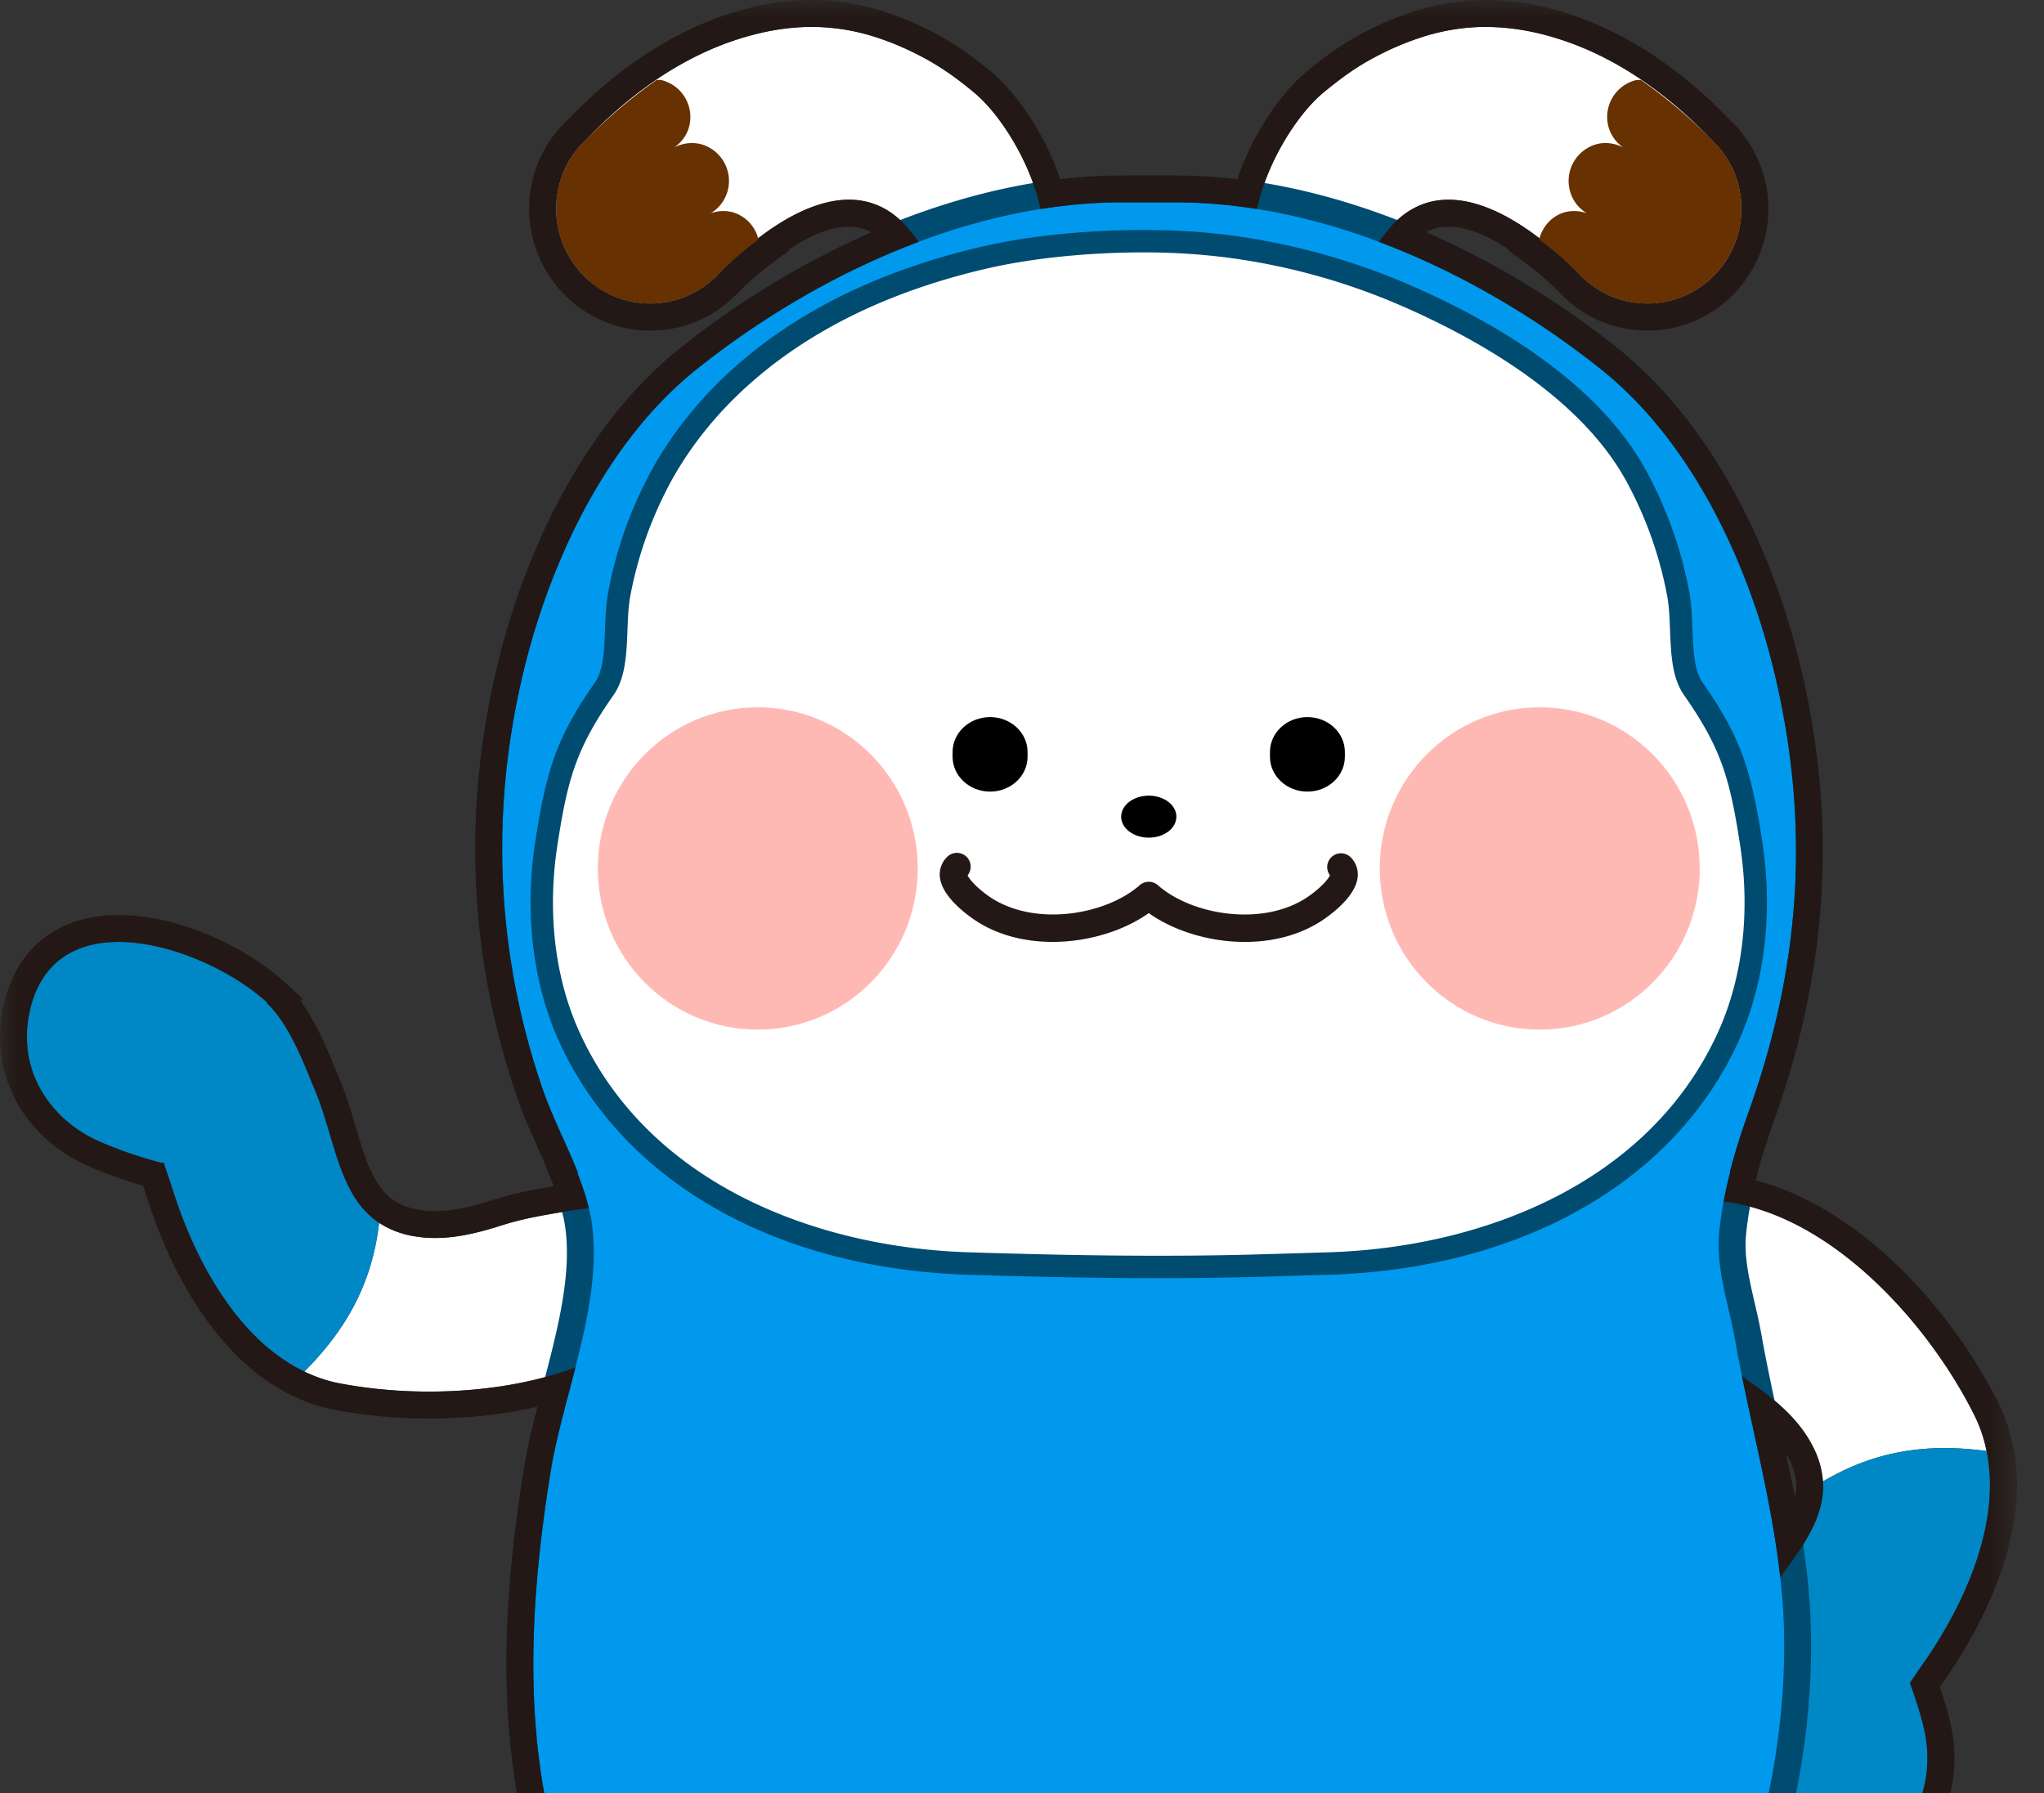 <svg width="57" height="50" xmlns="http://www.w3.org/2000/svg" xmlns:xlink="http://www.w3.org/1999/xlink"><rect width="100%" height="100%" fill="#333333" stroke="none"/><defs><path id="a" d="M0 0h56.243v80H0z"/></defs><g fill="none" fill-rule="evenodd"><path d="M53.055 46.396c.25.595.454 1.2.597 1.806.276 1.167-.038 2.447-.967 3.231a3.198 3.198 0 0 1-.594.403c-3.085 1.603-4.584-2.697-4.362-5.056" fill="#0087C6"/><path d="M46.231 33.797a3.22 3.22 0 0 1 1.613-.321c3.1.252 5.912 3.373 7.22 6.003.16.318.265.649.335.986-1.54-.208-3.033-.061-4.565.85a2.51 2.51 0 0 0-.315-1.044c-.393-.733-1.034-1.253-1.712-1.73-.527-.37-.955-.782-1.423-1.223-.714-.672-2.73-2.742-1.153-3.521" fill="#FFF"/><path d="M47.853 47.876c-.099-.943.675-2.125 1.123-2.901.713-1.241 1.945-2.296 1.858-3.661 1.533-.91 3.026-1.057 4.565-.85.42 2.033-.646 4.326-1.762 5.917-.343.488-.677 1.026-1.051 1.489M4.54 32.438a11.575 11.575 0 0 1-1.797-.618C1.646 31.333.817 30.308.755 29.094c-.012-.253 0-.5.039-.717.592-3.425 4.923-2.016 6.665-.41" fill="#0087C6"/><path d="M19.343 34.987a3.218 3.218 0 0 1-.721 1.48c-2.076 2.313-6.263 2.663-9.15 2.112a4.08 4.08 0 0 1-.986-.33c1.097-1.1 1.883-2.378 2.086-4.149.274.182.607.316 1.022.381.822.13 1.624-.063 2.414-.315.613-.196 1.2-.287 1.835-.393.967-.16 3.835-.514 3.5 1.214" fill="#FFF"/><path d="M7.155 27.755c.81.492 1.283 1.824 1.63 2.65.555 1.319.649 2.939 1.787 3.696-.203 1.77-.99 3.048-2.086 4.147-1.873-.895-3.052-3.132-3.642-4.983-.181-.57-.407-1.16-.55-1.74" fill="#0087C6"/><path d="M24.265.988c.538.157 1.075.39 1.628.695.454.251.88.574 1.279.905 1.28 1.065 2.932 4.421 1.168 5.763-1.277.972-2.457-1.453-3.172-2.154-1.604-1.573-3.9.156-5.141 1.456a2.608 2.608 0 0 1-3.702.086 2.651 2.651 0 0 1-.105-3.723c1.229-1.312 2.736-2.43 4.473-2.958 1.29-.39 2.432-.402 3.572-.07" fill="#FFF"/><path d="M20.41 5.913a1.02 1.02 0 0 0-.595.037 1.05 1.05 0 0 0 .48-.64 1.063 1.063 0 0 0-.75-1.29 1.043 1.043 0 0 0-.744.094c.195-.138.353-.336.417-.585a1.06 1.06 0 0 0-.752-1.29c-.05-.015-.1-.006-.154-.01a14.532 14.532 0 0 0-2.092 1.787 2.65 2.65 0 0 0 .106 3.723 2.608 2.608 0 0 0 3.701-.087 8.966 8.966 0 0 1 1.124-.97 1.04 1.04 0 0 0-.74-.77" fill="#673101"/><path d="M39.805.988a8.006 8.006 0 0 0-1.627.695c-.454.251-.88.574-1.279.905-1.282 1.065-2.932 4.421-1.169 5.763 1.277.972 2.457-1.453 3.172-2.154 1.605-1.573 3.9.156 5.141 1.456a2.61 2.61 0 0 0 3.703.086 2.652 2.652 0 0 0 .104-3.723c-1.228-1.312-2.736-2.43-4.473-2.958-1.29-.39-2.43-.402-3.572-.07" fill="#FFF"/><path d="M43.66 5.913a1.02 1.02 0 0 1 .595.037 1.04 1.04 0 0 1-.478-.64 1.062 1.062 0 0 1 .75-1.29c.26-.067.52-.021.743.094a1.033 1.033 0 0 1-.417-.585 1.058 1.058 0 0 1 .75-1.29c.052-.015.102-.006.155-.01a14.565 14.565 0 0 1 2.093 1.787 2.651 2.651 0 0 1-.106 3.723 2.608 2.608 0 0 1-3.701-.087 9.053 9.053 0 0 0-1.125-.97c.092-.362.358-.67.74-.77" fill="#673101"/><path d="M32.727 61.635c.678 0 1.376-.027 2.019-.08 5.441-.444 10.02-2.58 12.56-5.86 2.175-2.806 2.973-7.389 2.8-10.687-.093-1.769-.473-3.515-.84-5.204a63.925 63.925 0 0 1-.511-2.5c-.053-.296-.12-.59-.189-.883-.16-.691-.312-1.346-.252-2.002a10.19 10.19 0 0 1 .297-1.636l.123-.468h-.005c.107-.366.235-.754.392-1.194 1.46-4.081 1.718-8.069.785-12.185-.862-3.816-2.694-7.07-5.026-8.93-3.772-3.011-8.18-4.739-12.098-4.739h-1.471c-3.94 0-8.35 1.728-12.122 4.74-2.331 1.86-4.162 5.114-5.025 8.929-.89 3.928-.678 7.834.63 11.605.153.44.358.896.556 1.335.09.202.183.405.27.61l.136.372c.165.416.273.755.335 1.065.293 1.459-.156 3.164-.589 4.814-.21.798-.409 1.553-.525 2.279-.569 3.558-.986 8.2.858 12.537 1.988 4.677 6.653 7.444 13.49 8.002.657.053 1.328.08 1.992.08h1.41z" fill="#0099ED"/><path d="M31.39 4.891h.005l1.358.001h.032c3.998 0 8.493 1.757 12.33 4.821 2.397 1.912 4.276 5.243 5.158 9.14.949 4.186.687 8.242-.8 12.394-.155.438-.282.826-.388 1.188l-.11.443a9.634 9.634 0 0 0-.286 1.575c-.054.596.09 1.221.243 1.883.068.292.138.594.192.903.146.825.33 1.67.508 2.485.372 1.703.756 3.465.85 5.265.176 3.367-.645 8.053-2.878 10.935-2.606 3.363-7.281 5.552-12.827 6.004a25.39 25.39 0 0 1-2.05.082h-1.409c-.678 0-1.36-.027-2.024-.082-6.984-.569-11.758-3.415-13.803-8.228-1.882-4.425-1.461-9.135-.883-12.745.118-.742.319-1.506.532-2.316.422-1.607.859-3.269.583-4.643a5.87 5.87 0 0 0-.315-1l-.273-.68a19.182 19.182 0 0 0-.128-.288c-.201-.447-.41-.908-.567-1.365-1.332-3.838-1.548-7.812-.643-11.81.883-3.897 2.762-7.228 5.158-9.14 3.838-3.064 8.333-4.82 12.33-4.82h.035l.065-.002h.005zm.005.751-.077.001h-.032c-4.218 0-8.551 2.014-11.862 4.656-2.583 2.063-4.175 5.54-4.894 8.72-.87 3.841-.658 7.718.619 11.398.258.743.666 1.524.972 2.3h-.017c.152.38.28.76.355 1.132.454 2.265-.755 5.006-1.11 7.226-.661 4.128-.84 8.4.832 12.331 2.278 5.36 7.734 7.331 13.174 7.774.653.054 1.308.08 1.963.08l.077-.002 1.332.001c.655 0 1.336-.025 1.989-.079 4.484-.366 9.443-2.034 12.294-5.715 2.064-2.663 2.896-7.112 2.722-10.437-.136-2.594-.896-5.112-1.347-7.658-.177-.998-.536-1.976-.444-2.986a10.46 10.46 0 0 1 .307-1.695h-.01c.147-.573.33-1.139.529-1.694 1.427-3.987 1.709-7.847.774-11.978-.72-3.178-2.311-6.655-4.894-8.718-3.311-2.642-7.644-4.656-11.862-4.656h-1.39z" fill="#004B70"/><path d="M32.752 5.643h-.077.077z" fill="#0099ED"/><path d="M32.281 35.332c1.058 0 2.04-.015 3.004-.045l1.786-.052c5.233-.166 9.39-2.525 11.118-6.31.714-1.563.942-3.485.645-5.41-.303-1.957-.565-2.808-1.618-4.314-.284-.406-.309-1.037-.332-1.648-.014-.346-.027-.703-.09-1.022a11.153 11.153 0 0 0-1.205-3.332c-1.372-2.44-4.332-4.087-6.573-5.04a18.51 18.51 0 0 0-4.763-1.29 18.493 18.493 0 0 0-2.383-.142c-1.572 0-3.143.163-4.423.459a18.16 18.16 0 0 0-3.034.974c-2.664 1.13-4.715 2.874-5.932 5.039-.563.998-.968 2.12-1.205 3.332-.063.319-.077.676-.09 1.022-.024.61-.049 1.242-.332 1.648-1.053 1.506-1.316 2.357-1.618 4.314-.298 1.924-.069 3.846.644 5.41 1.73 3.785 5.885 6.144 11.12 6.31 2.113.067 3.742.097 5.281.097" fill="#FFF"/><path d="M31.87 6.414c.87 0 1.685.049 2.423.146a18.8 18.8 0 0 1 4.846 1.312c2.286.97 5.308 2.657 6.723 5.174a11.475 11.475 0 0 1 1.239 3.426c.067.34.082.712.096 1.069.021.565.044 1.15.275 1.48 1.081 1.547 1.366 2.467 1.671 4.447.307 1.985.069 3.969-.669 5.587-1.779 3.896-6.038 6.323-11.393 6.493l-.979.028-.808.025c-.968.029-1.954.043-3.015.043-1.545 0-3.177-.03-5.29-.096-5.355-.17-9.614-2.597-11.393-6.493-.738-1.618-.976-3.602-.669-5.587.305-1.981.589-2.901 1.671-4.447.23-.33.253-.915.275-1.48.014-.357.028-.728.096-1.07a11.457 11.457 0 0 1 1.239-3.425c1.252-2.227 3.355-4.016 6.082-5.174.956-.406 1.995-.74 3.086-.992 1.304-.301 2.899-.466 4.494-.466m0 .625c-1.497 0-3.067.154-4.353.45-1.019.236-2.02.55-2.982.958-2.374 1.009-4.502 2.63-5.782 4.905a10.906 10.906 0 0 0-1.171 3.24c-.167.853.042 2.054-.471 2.788-1.041 1.488-1.28 2.327-1.566 4.182-.27 1.747-.119 3.614.62 5.233 1.925 4.215 6.581 5.992 10.843 6.127 1.767.056 3.516.096 5.271.096.996 0 1.993-.012 2.996-.043l1.786-.053c4.262-.135 8.919-1.912 10.844-6.127.738-1.62.89-3.486.62-5.233-.286-1.855-.525-2.694-1.566-4.182-.513-.734-.304-1.935-.472-2.788a10.85 10.85 0 0 0-1.171-3.24c-1.279-2.274-4.048-3.896-6.422-4.905a18.067 18.067 0 0 0-4.682-1.266 18.16 18.16 0 0 0-2.342-.142" fill="#004B70"/><path d="M25.593 24.217c0 2.483-1.999 4.496-4.462 4.496-2.463 0-4.46-2.013-4.46-4.496 0-2.48 1.997-4.493 4.46-4.493s4.462 2.013 4.462 4.493m21.807 0c0 2.483-2 4.496-4.464 4.496-2.463 0-4.46-2.013-4.46-4.496 0-2.48 1.997-4.493 4.46-4.493 2.464 0 4.463 2.013 4.463 4.493" fill="#FFB9B5"/><path d="M32.805 22.773c0 .324-.341.586-.77.586-.426 0-.77-.262-.77-.586 0-.32.344-.585.77-.585.429 0 .77.264.77.585m3.654-.698c-.577 0-1.044-.435-1.044-.971v-.135c0-.537.467-.972 1.044-.972s1.045.435 1.045.972v.135c0 .536-.468.971-1.045.971m-8.849 0c-.577 0-1.045-.435-1.045-.971v-.135c0-.537.468-.972 1.045-.972s1.045.435 1.045.972v.135c0 .536-.468.971-1.045.971" fill="#000"/><path d="M36.924 25.631c.328-.228.887-.683.937-1.175a.675.675 0 0 0-.186-.54.384.384 0 0 0-.588.492c-.045.111-.258.353-.601.591-1.228.853-3.23.537-4.197-.314a.385.385 0 0 0-.507 0c-.97.851-2.97 1.165-4.198.314-.342-.238-.555-.48-.601-.59a.384.384 0 0 0-.587-.495.672.672 0 0 0-.186.542c.049.491.608.946.936 1.175 1.45 1.005 3.64.718 4.889-.168.697.496 1.689.804 2.68.804.784 0 1.568-.192 2.209-.636z" fill="#231815"/><mask id="b" fill="#fff"><use xlink:href="#a"/></mask><path d="M50.056 41.756c.027-.131.038-.262.03-.394a1.793 1.793 0 0 0-.28-.826c.087.404.172.81.25 1.22M22.634 0c.622 0 1.224.088 1.84.268a8.706 8.706 0 0 1 1.782.759c.43.238.875.55 1.396.984.68.565 1.489 1.715 1.914 2.985a14.989 14.989 0 0 1 1.72-.103h.034l.066-.001h1.367c.58 0 1.163.036 1.752.105.425-1.271 1.234-2.421 1.914-2.986.52-.433.965-.745 1.396-.984a8.73 8.73 0 0 1 1.78-.76A6.477 6.477 0 0 1 41.436 0c.7 0 1.408.11 2.16.34 1.616.49 3.159 1.479 4.585 2.939.094.094.172.175.214.219a3.403 3.403 0 0 1-.128 4.782 3.343 3.343 0 0 1-2.327.939c-.93 0-1.797-.372-2.44-1.05a8.317 8.317 0 0 0-1.025-.883l-.405-.298.008-.03c-.63-.418-1.205-.637-1.683-.637a1.27 1.27 0 0 0-.621.152 24.122 24.122 0 0 1 5.342 3.24c2.397 1.914 4.276 5.244 5.158 9.14.949 4.188.687 8.243-.8 12.395-.155.436-.281.82-.387 1.185l-.111.446-.01.039c2.912.766 5.458 3.583 6.773 6.227.178.359.308.74.397 1.168.55 2.66-1.134 5.43-1.883 6.499l-.16.23c.126.363.219.684.29.987.36 1.52-.105 3.044-1.212 3.979a4.096 4.096 0 0 1-.733.496c-.553.287-1.102.433-1.631.433a2.83 2.83 0 0 1-1.423-.384c-.472 1.324-1.068 2.455-1.78 3.372-2.414 3.116-6.008 4.613-8.795 5.33v9.693a5.098 5.098 0 0 1 1.645-.253c.455 0 .942.05 1.447.149l.126.028a7.049 7.049 0 0 1 4.735 3.659c.534 1.05.836 3.047-.165 4.195-.978 1.12-2.333 1.274-3.652 1.274-.192 0-.384-.003-.573-.006-.174-.003-.346-.006-.514-.006H36.06c-1.151 0-2.892-.897-2.892-2.251V62.006c-.152.003-.298.005-.44.005l-1.333-.001h-.076c-.446 0-.894-.011-1.34-.035l-.943 4.589-.147.734-1.491 7.229-.285 3.249c-.033 1.332-1.751 2.212-2.891 2.212h-5.506c-.168 0-.34.003-.515.006-.19.003-.38.006-.573.006-1.32 0-2.674-.154-3.651-1.274-1.001-1.148-.7-3.144-.165-4.195.942-1.853 2.728-3.224 4.778-3.67a7.14 7.14 0 0 1 1.356-.135 5.49 5.49 0 0 1 2.368.51l.75-3.626.123-.615 1.222-5.933c-4.384-1.276-7.382-3.75-8.918-7.362-1.881-4.425-1.46-9.135-.882-12.744.089-.56.225-1.132.378-1.726-.942.215-1.966.328-3.023.328a14.22 14.22 0 0 1-2.63-.241 4.776 4.776 0 0 1-1.171-.392c-2.451-1.173-3.637-4.19-4.033-5.433a21.33 21.33 0 0 0-.142-.427 11.997 11.997 0 0 1-1.55-.56C1.012 31.873.08 30.58.007 29.134a4.044 4.044 0 0 1 .049-.883c.3-1.737 1.486-2.733 3.253-2.733 1.787 0 3.668.984 4.66 1.898l.467.43-.05.076c.438.6.74 1.34.978 1.915l.114.278c.18.43.313.874.44 1.303.267.9.498 1.678 1.07 2.059.2.133.438.218.725.264.136.022.279.033.424.033.559 0 1.145-.163 1.644-.323.57-.181 1.105-.278 1.66-.371l-.032-.082-.271-.68c-.044-.095-.087-.192-.13-.288-.201-.447-.41-.91-.567-1.365-1.332-3.84-1.548-7.812-.643-11.811.883-3.896 2.762-7.227 5.158-9.14a24.168 24.168 0 0 1 5.342-3.24 1.263 1.263 0 0 0-.62-.152c-.476 0-1.05.218-1.677.633l.008.03-.411.303c-.384.282-.743.59-1.011.868l-.003.004-.02.019a3.326 3.326 0 0 1-2.431 1.04 3.346 3.346 0 0 1-2.328-.938A3.409 3.409 0 0 1 14.8 5.274a3.373 3.373 0 0 1 .87-1.771c.048-.05.127-.131.23-.234 1.42-1.451 2.96-2.44 4.576-2.93A7.34 7.34 0 0 1 22.634 0m27.01 43.985c-.211-1.892-.69-3.75-1.068-5.617.076.058.15.118.23.174.68.477 1.32.997 1.714 1.73.199.37.294.715.315 1.044.063.989-.568 1.816-1.191 2.669M22.634.75c-.62 0-1.26.1-1.941.308-1.64.497-3.073 1.525-4.262 2.743-.098.097-.171.173-.211.214a2.625 2.625 0 0 0-.678 1.378 2.657 2.657 0 0 0 .783 2.345 2.61 2.61 0 0 0 3.702-.086l.019-.02a8.93 8.93 0 0 1 1.106-.951c-.003-.011-.01-.022-.013-.033.77-.594 1.676-1.08 2.538-1.08.525 0 1.036.182 1.49.628.136.133.288.328.454.548-2.25.843-4.378 2.103-6.197 3.555-2.583 2.062-4.175 5.54-4.894 8.719-.87 3.84-.658 7.718.619 11.399.258.742.666 1.524.972 2.3h-.017c.13.327.238.653.314.975-.224.026-.425.056-.576.08-.634.106-1.221.198-1.834.393-.616.196-1.24.358-1.872.358-.18 0-.36-.013-.541-.042a2.54 2.54 0 0 1-1.022-.381c-1.14-.757-1.233-2.377-1.788-3.696-.303-.72-.701-1.825-1.335-2.421l.01-.017c-.954-.88-2.684-1.7-4.152-1.7-1.212 0-2.246.56-2.514 2.11a3.334 3.334 0 0 0-.038.718c.062 1.214.89 2.238 1.987 2.725.57.253 1.174.457 1.798.619l.018-.027c.096.286.196.573.285.853.59 1.85 1.77 4.088 3.642 4.983.31.149.638.265.987.33a13.37 13.37 0 0 0 2.49.229c1.372 0 2.813-.2 4.084-.674-.261 1.022-.552 2.026-.698 2.942-.661 4.128-.84 8.4.832 12.33 1.704 4.008 5.183 6.12 9.104 7.118l-1.363 6.623h.003l-1.098 5.316s-.96-.985-2.882-.985c-.365 0-.764.035-1.197.119-1.815.393-3.426 1.62-4.268 3.275-.456.897-.655 2.54.062 3.362.789.905 1.954 1.016 3.085 1.016.37 0 .739-.012 1.088-.012h5.506c.828 0 2.14-.671 2.14-1.5l.292-3.318 1.5-7.272-.005-.001 1.227-5.964c.646.053 1.295.078 1.943.078l.077-.001h1.332c.392 0 .792-.012 1.192-.03v4.679h-.001v11.829c0 .829 1.312 1.5 2.14 1.5h5.8c.349 0 .716.012 1.087.012 1.13 0 2.296-.111 3.086-1.016.716-.822.517-2.465.06-3.362a6.284 6.284 0 0 0-4.233-3.267l-.1-.023a6.783 6.783 0 0 0-1.304-.135c-1.736 0-2.395.81-2.395.81v-11.59c3.444-.79 6.799-2.421 8.952-5.2.89-1.148 1.549-2.628 1.999-4.207.473.56 1.072.927 1.797.927.392 0 .82-.108 1.286-.35.195-.101.4-.238.594-.402.929-.784 1.242-2.065.966-3.232-.1-.425-.24-.845-.393-1.265.126-.188.252-.376.379-.556 1.116-1.591 2.182-3.884 1.76-5.916a4.013 4.013 0 0 0-.333-.986c-1.277-2.568-3.988-5.595-7-5.973.052-.274.113-.547.183-.816h-.011c.148-.574.33-1.14.53-1.695 1.427-3.986 1.709-7.846.774-11.976-.72-3.18-2.311-6.657-4.894-8.72-1.82-1.451-3.95-2.711-6.197-3.554.166-.22.317-.415.453-.548.455-.446.965-.627 1.49-.627.863 0 1.767.485 2.539 1.079-.003.01-.01.022-.013.033a8.93 8.93 0 0 1 1.106.952l.019.019a2.61 2.61 0 0 0 3.702.086 2.657 2.657 0 0 0 .783-2.345 2.632 2.632 0 0 0-.678-1.378c-.04-.041-.113-.116-.21-.212-1.19-1.22-2.622-2.248-4.263-2.745A6.635 6.635 0 0 0 41.437.75c-.555 0-1.093.08-1.631.237a8.043 8.043 0 0 0-1.628.696c-.454.25-.88.573-1.28.904-.727.605-1.572 1.949-1.845 3.243a14.36 14.36 0 0 0-2.27-.187h-.03l-1.358-.001h-.108c-.755 0-1.514.067-2.27.188-.273-1.294-1.117-2.638-1.845-3.243a8.4 8.4 0 0 0-1.28-.904 8.012 8.012 0 0 0-1.627-.696A5.772 5.772 0 0 0 22.634.75" fill="#231815" mask="url(#b)"/></g></svg>
